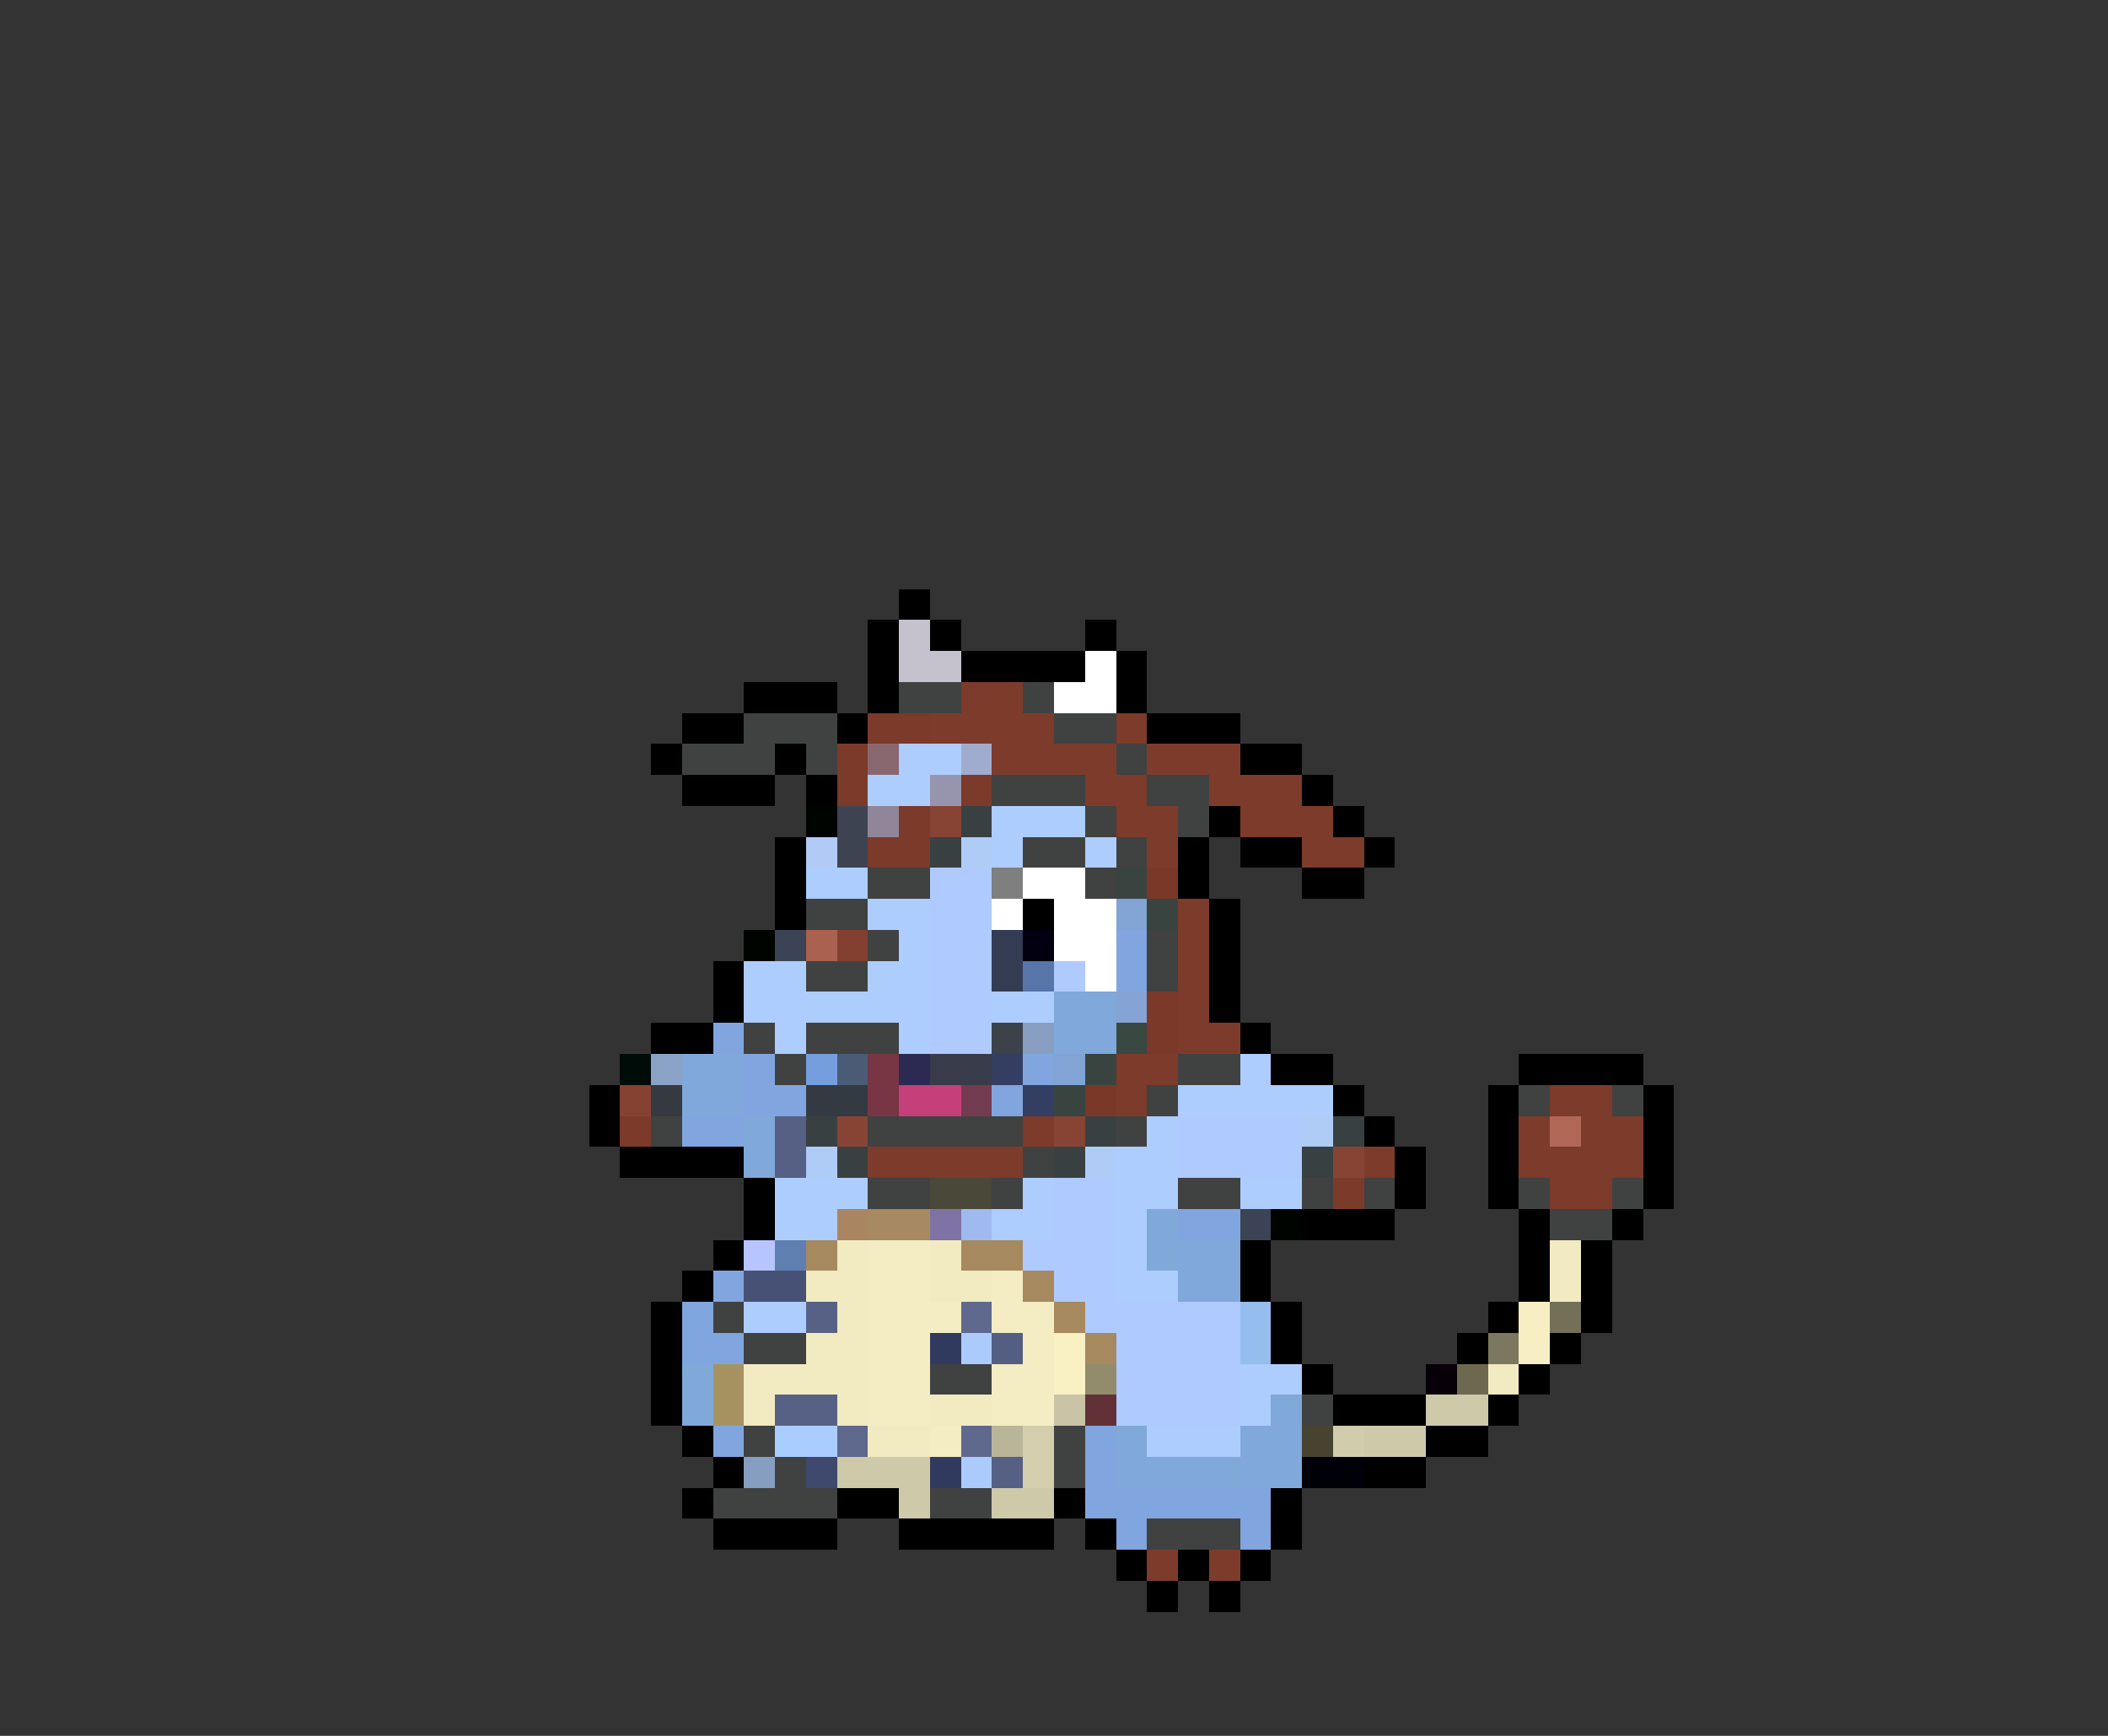 <svg xmlns="http://www.w3.org/2000/svg" viewBox="0 -0.5 68 56" shape-rendering="crispEdges">
<rect x="0" y="-0.5" width="68" height="56" fill="#333333" stroke="none"/>
<path stroke="#000000" d="M29 19h1M28 20h1M30 20h1M35 20h1M28 21h1M31 21h4M36 21h1M24 22h3M28 22h1M36 22h1M22 23h2M27 23h1M37 23h3M21 24h1M25 24h1M40 24h2M22 25h3M26 25h1M42 25h1M39 26h1M43 26h1M25 27h1M38 27h1M40 27h2M44 27h1M25 28h1M38 28h1M42 28h2M25 29h1M33 29h1M39 29h1M39 30h1M23 31h1M39 31h1M23 32h1M39 32h1M21 33h2M40 33h1M41 34h2M49 34h4M19 35h1M43 35h1M48 35h1M53 35h1M19 36h1M44 36h1M48 36h1M53 36h1M20 37h4M45 37h1M48 37h1M53 37h1M24 38h1M45 38h1M48 38h1M53 38h1M24 39h1M42 39h3M49 39h1M52 39h1M23 40h1M40 40h1M49 40h1M51 40h1M22 41h1M40 41h1M49 41h1M51 41h1M21 42h1M41 42h1M48 42h1M51 42h1M21 43h1M41 43h1M47 43h1M50 43h1M21 44h1M42 44h1M49 44h1M21 45h1M43 45h3M48 45h1M22 46h1M46 46h2M23 47h1M44 47h2M22 48h1M27 48h2M34 48h1M41 48h1M23 49h4M29 49h5M35 49h1M41 49h1M36 50h1M38 50h1M40 50h1M37 51h1M39 51h1" />
<path stroke="#c5c2cd" d="M29 20h1M29 21h2" />
<path stroke="#ffffff" d="M35 21h1M34 22h2M33 28h2M32 29h1M34 29h2M34 30h2M35 31h1" />
<path stroke="#404141" d="M29 22h2M33 22h1M24 23h3M34 23h2M22 24h3M26 24h1M36 24h1M32 25h3M37 25h2M35 26h1M38 26h1M33 27h2M36 27h1M28 28h2M35 28h1M26 29h2M28 30h1M37 30h1M26 31h2M37 31h1M24 33h1M26 33h3M25 34h1M38 34h2M37 35h1M49 35h1M52 35h1M21 36h1M28 36h5M36 36h1M33 37h1M28 38h2M32 38h1M38 38h2M42 38h1M44 38h1M49 38h1M52 38h1M50 39h2M23 42h1M24 43h2M30 44h2M42 45h1M24 46h1M34 46h1M25 47h1M34 47h1M23 48h4M30 48h2M37 49h3" />
<path stroke="#7d3b2b" d="M31 22h2M30 23h4M36 23h1M32 24h4M37 24h3M35 25h2M39 25h3M36 26h2M40 26h3M37 27h1M42 27h2M38 29h1M38 30h1M38 31h1M38 32h1M38 33h2M36 34h2M36 35h1M50 35h2M33 36h1M49 36h1M51 36h2M28 37h5M44 37h1M49 37h4M50 38h2M37 50h1M39 50h1" />
<path stroke="#7c3a2a" d="M28 23h2M27 24h1M27 25h1M31 25h1M29 26h1M28 27h2M20 36h1M43 38h1" />
<path stroke="#89676f" d="M28 24h1" />
<path stroke="#aecdff" d="M29 24h2M28 25h2M32 26h3M32 27h1M35 27h1M26 28h2M28 29h2M29 30h1M24 31h2M28 31h2M24 32h6M32 32h2M25 33h1M29 33h1M40 34h1M38 35h5M37 36h1M36 37h2M25 38h3M33 38h1M36 38h2M40 38h2M25 39h2M32 39h2M36 39h1M36 40h1M36 41h2M24 42h2M40 44h2M40 45h1M37 46h3" />
<path stroke="#a0acce" d="M31 24h1" />
<path stroke="#9795ae" d="M30 25h1" />
<path stroke="#000400" d="M26 26h1M24 30h1M41 39h1" />
<path stroke="#3e4352" d="M27 26h1M27 27h1" />
<path stroke="#918699" d="M28 26h1" />
<path stroke="#874434" d="M30 26h1M27 36h1M34 36h1M43 37h1" />
<path stroke="#394041" d="M31 26h1M30 27h1M26 36h1M35 36h1M43 36h1M27 37h1M34 37h1M42 37h1" />
<path stroke="#b2cbf6" d="M26 27h1" />
<path stroke="#aeccf6" d="M31 27h1M42 36h1M26 37h1M35 37h1" />
<path stroke="#afcafe" d="M30 28h2M30 29h2M30 30h2M30 31h2M34 31h1M30 32h2M30 33h2M38 36h4M38 37h4M34 38h2M34 39h2M33 40h3M34 41h2M35 42h5M36 43h4M36 44h4M36 45h4" />
<path stroke="#7f7f7f" d="M32 28h1" />
<path stroke="#394441" d="M36 28h1M37 29h1M35 34h1M34 35h1" />
<path stroke="#7a3829" d="M37 28h1M35 35h1" />
<path stroke="#81a4d5" d="M36 29h1M34 34h1" />
<path stroke="#3c4354" d="M25 30h1M40 39h1" />
<path stroke="#aa6150" d="M26 30h1" />
<path stroke="#834030" d="M27 30h1" />
<path stroke="#343c54" d="M32 30h1M32 31h1" />
<path stroke="#020010" d="M33 30h1" />
<path stroke="#81a5de" d="M36 30h1M36 31h1M23 33h1M24 34h1M33 34h1M24 35h2M32 35h1M22 36h2M38 39h2M23 41h1M22 42h1M22 43h2M23 46h1M35 46h1M35 47h1M35 48h6M36 49h1M40 49h1" />
<path stroke="#5775a9" d="M33 31h1" />
<path stroke="#80a8db" d="M34 32h2M34 33h2M22 34h2M22 35h2M38 40h2M38 41h2M40 46h2M40 47h2" />
<path stroke="#85a4d5" d="M36 32h1" />
<path stroke="#7b392a" d="M37 32h1M37 33h1" />
<path stroke="#3c424a" d="M32 33h1" />
<path stroke="#889fc2" d="M33 33h1" />
<path stroke="#394841" d="M36 33h1" />
<path stroke="#000c08" d="M20 34h1" />
<path stroke="#89a2c5" d="M21 34h1" />
<path stroke="#759ede" d="M26 34h1" />
<path stroke="#4a5b75" d="M27 34h1" />
<path stroke="#783544" d="M28 34h1M28 35h1" />
<path stroke="#2c2952" d="M29 34h1" />
<path stroke="#383b4a" d="M30 34h2" />
<path stroke="#343e62" d="M32 34h1M33 35h1" />
<path stroke="#854232" d="M20 35h1" />
<path stroke="#353a41" d="M21 35h1" />
<path stroke="#343a41" d="M26 35h2" />
<path stroke="#c5407b" d="M29 35h2" />
<path stroke="#733b4f" d="M31 35h1" />
<path stroke="#80a8d8" d="M24 36h1M24 37h1M37 39h1M37 40h1M22 44h1M22 45h1M41 45h1M36 46h1M36 47h4" />
<path stroke="#566084" d="M25 36h1M25 37h1M32 47h1" />
<path stroke="#b06755" d="M50 36h1" />
<path stroke="#4a4839" d="M30 38h2" />
<path stroke="#a98661" d="M27 39h1" />
<path stroke="#a78a61" d="M28 39h2" />
<path stroke="#7e73a4" d="M30 39h1" />
<path stroke="#9fbaee" d="M31 39h1" />
<path stroke="#b6c4ff" d="M24 40h1" />
<path stroke="#607fb1" d="M25 40h1" />
<path stroke="#a6895f" d="M26 40h1M31 40h2M33 41h1M34 42h1M35 43h1" />
<path stroke="#f2eac1" d="M27 40h1M30 40h1M50 40h1M26 41h2M30 41h2M50 41h1M27 42h1M26 43h2M24 44h4M48 44h1M24 45h1M27 45h1M30 45h2M28 46h2" />
<path stroke="#f4ecc2" d="M28 40h2M28 41h2M32 41h1M28 42h3M32 42h2M28 43h2M33 43h1M28 44h2M32 44h2M28 45h2M32 45h2M30 46h1" />
<path stroke="#475175" d="M24 41h2" />
<path stroke="#576185" d="M26 42h1M25 45h2" />
<path stroke="#5f698d" d="M31 42h1M31 46h1" />
<path stroke="#95bdee" d="M40 42h1M40 43h1" />
<path stroke="#f7eec3" d="M49 42h1M49 43h1" />
<path stroke="#737057" d="M50 42h1" />
<path stroke="#303a5e" d="M30 43h1M30 47h1" />
<path stroke="#accbfd" d="M31 43h1M31 47h1" />
<path stroke="#545e82" d="M32 43h1" />
<path stroke="#f9f0c4" d="M34 43h1M34 44h1" />
<path stroke="#7b785f" d="M48 43h1" />
<path stroke="#a69261" d="M23 44h1M23 45h1" />
<path stroke="#928c6d" d="M35 44h1" />
<path stroke="#070008" d="M46 44h1" />
<path stroke="#6d6951" d="M47 44h1" />
<path stroke="#c9c4a5" d="M34 45h1" />
<path stroke="#623137" d="M35 45h1" />
<path stroke="#cec9a9" d="M46 45h2M44 46h2M27 47h3M29 48h1M32 48h2" />
<path stroke="#aacdff" d="M25 46h2" />
<path stroke="#5e688c" d="M27 46h1" />
<path stroke="#b9b598" d="M32 46h1" />
<path stroke="#d4cead" d="M33 46h1M33 47h1" />
<path stroke="#474331" d="M42 46h1" />
<path stroke="#d1ccab" d="M43 46h1" />
<path stroke="#869ebf" d="M24 47h1" />
<path stroke="#3f496d" d="M26 47h1" />
<path stroke="#000008" d="M42 47h2" />
</svg>